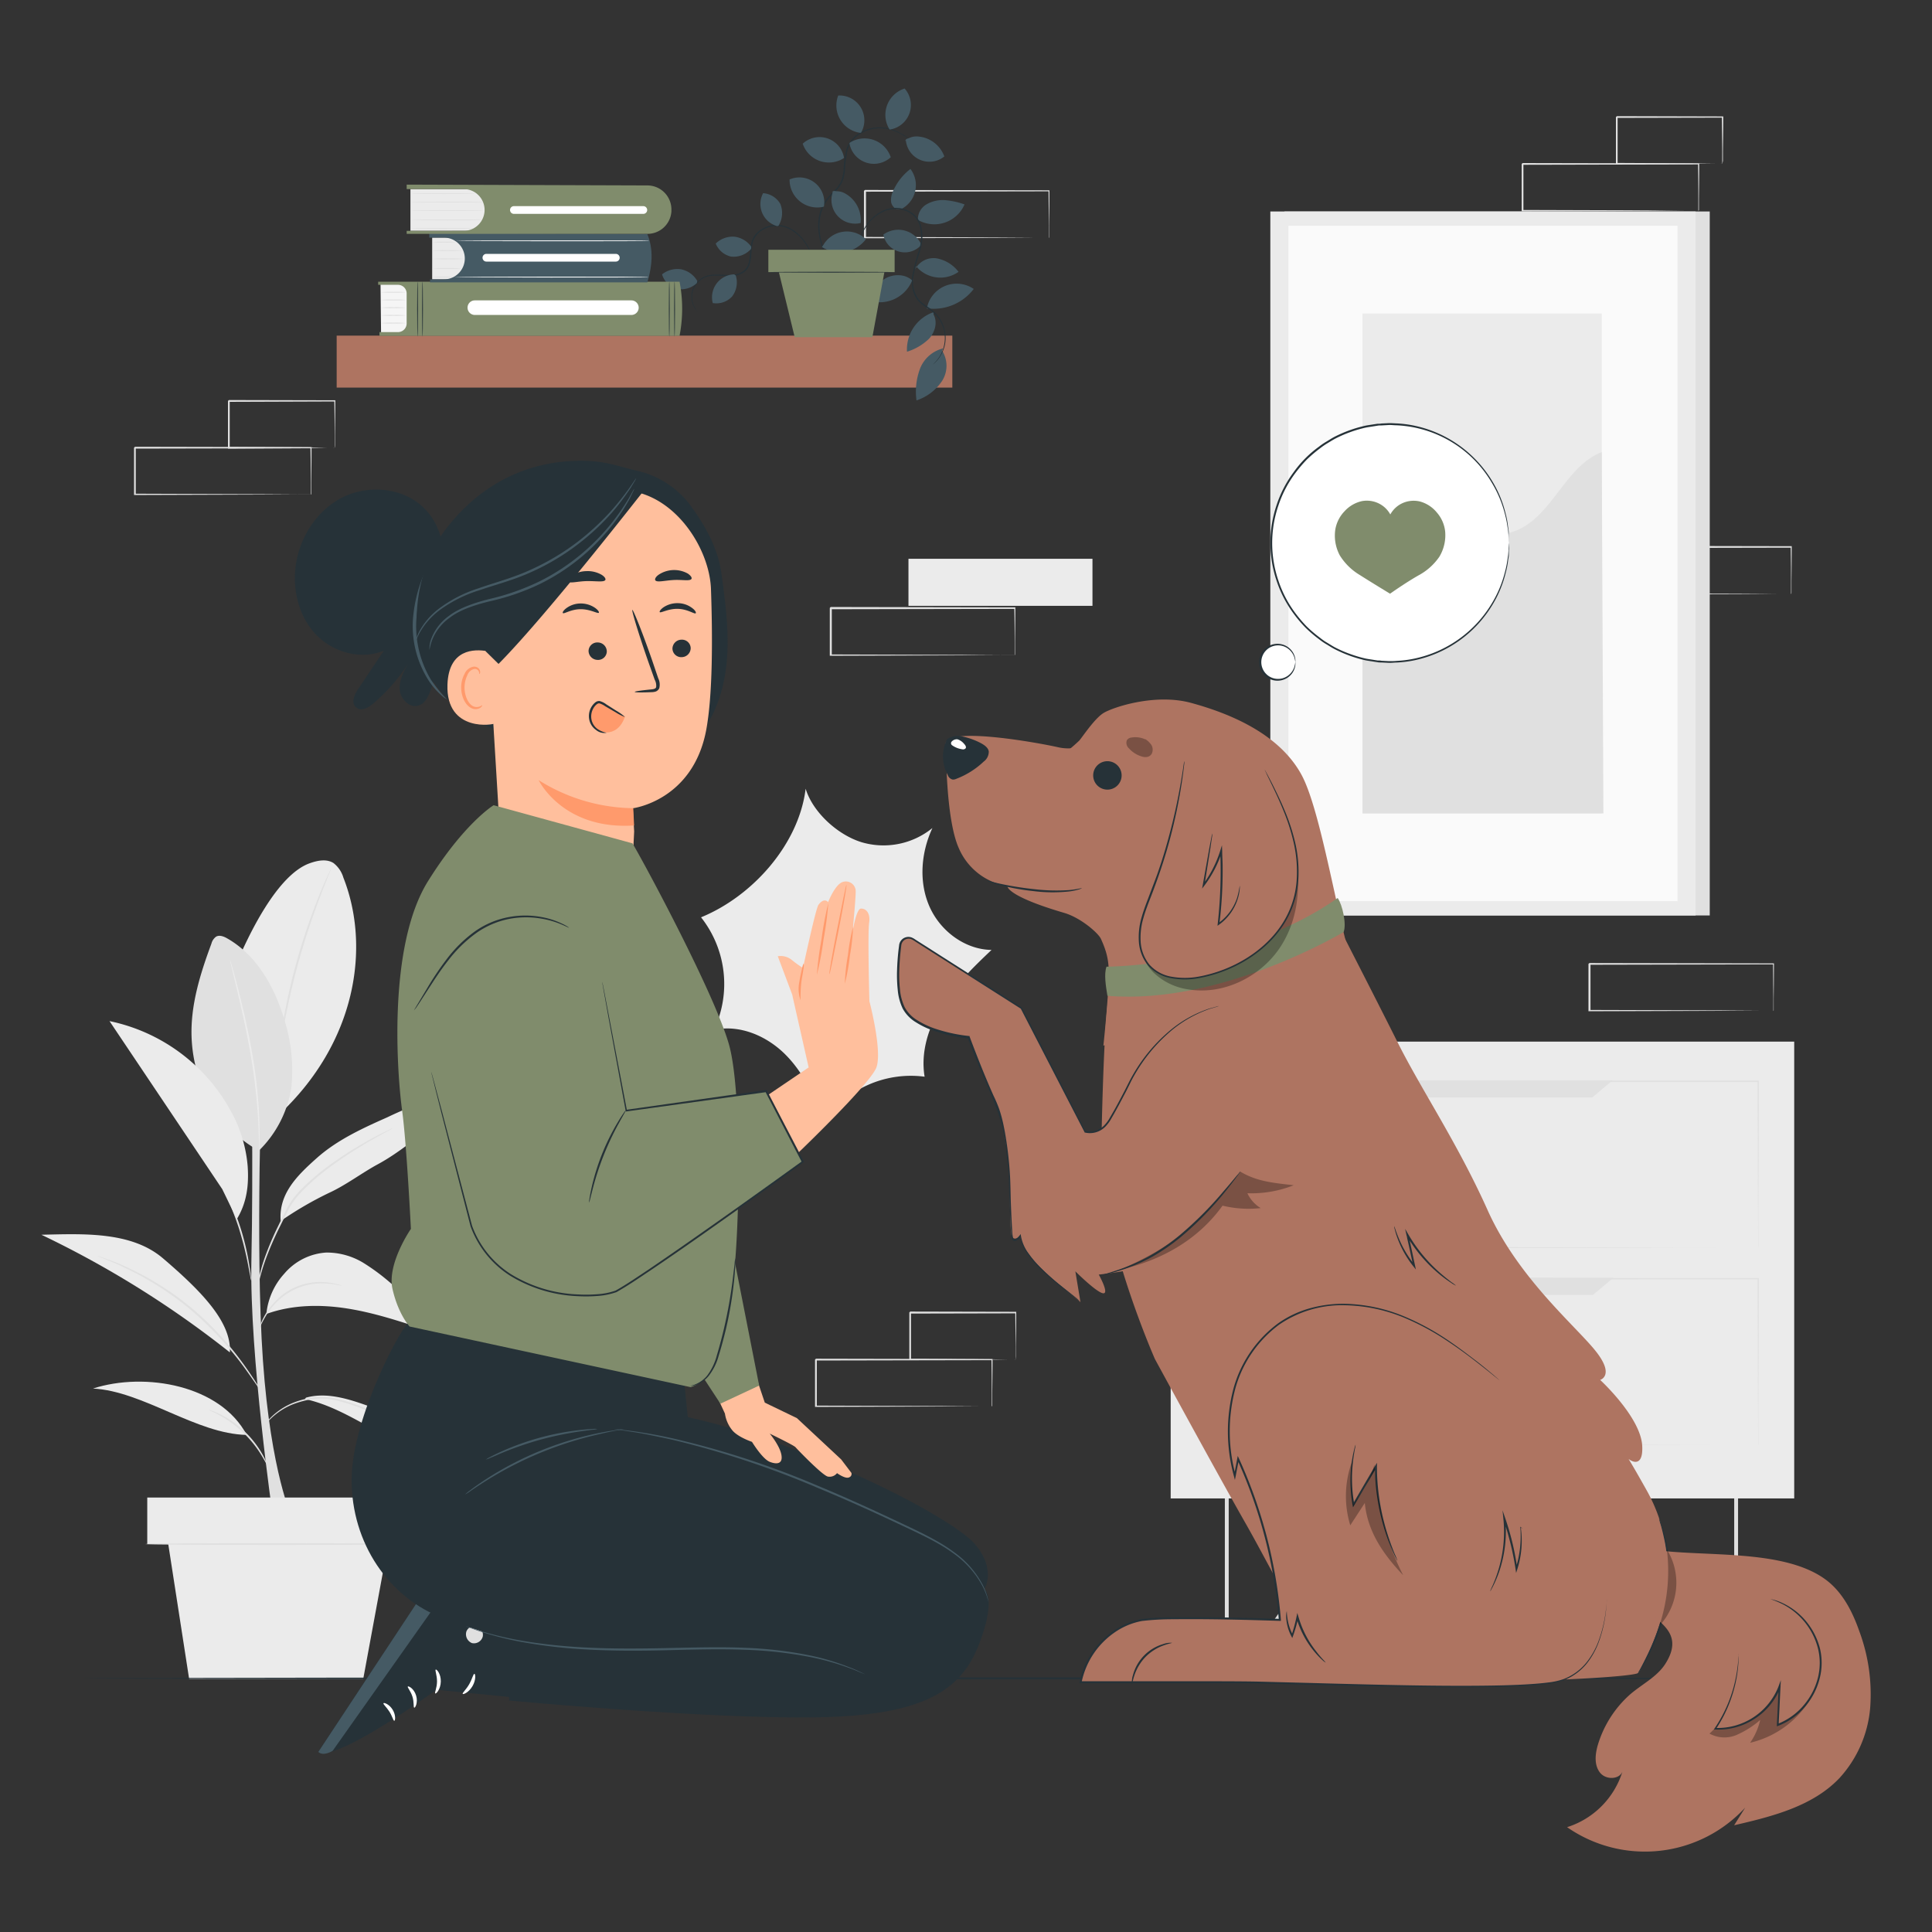 <svg xmlns="http://www.w3.org/2000/svg" viewBox="0 0 500 500"><rect x="0" y="0" width="500" height="500" fill="#333333" stroke="none"/><g id="freepik--background-complete--inject-19"><path d="M463.51,153.78s0-.08,0-.22,0-.37,0-.63c0-.57,0-1.37,0-2.39,0-2.11,0-5.13-.08-8.94l.15.14-47.62.1c.11-.11-.25.23.24-.24h0v6.17q0,3,0,6l-.23-.23,33.94.1,10,.07,2.71,0h.71l.25,0h-.22l-.68,0-2.66,0-10,.06-34.1.11h-.24v-6.22c0-1,0-2,0-3.07v-3.1h0c.49-.47.14-.13.25-.23l47.62.09h.15v.14c0,3.85-.06,6.9-.08,9,0,1,0,1.8,0,2.37,0,.24,0,.44,0,.6S463.52,153.78,463.51,153.78Z" style="fill:#e0e0e0"></path><path d="M70.66,392.76s-6.11-42-5.6-66.45,0-51.94,0-51.94h2.82s-1.91,48.52.17,77.78,7.53,40.61,7.53,40.61H70.66" style="fill:#e0e0e0"></path><path d="M88.86,227.11a7.4,7.4,0,0,0-2.56-3.76c-1.79-1.13-4.13-.66-6.12.05-8.51,3-16.05,18.87-19.49,27.21L72,288.67C92.37,269.75,95.9,244.94,88.86,227.11Z" style="fill:#ebebeb"></path><path d="M85.64,224.89a2.42,2.42,0,0,1-.16.5c-.15.36-.33.82-.56,1.39-.49,1.19-1.19,2.94-2,5.1-1.66,4.32-3.78,10.36-5.67,17.17s-3.19,13.08-4,17.64c-.4,2.28-.71,4.13-.9,5.41q-.15.9-.24,1.47a1.8,1.8,0,0,1-.12.51,3.37,3.37,0,0,1,0-.52l.15-1.48c.14-1.29.39-3.15.75-5.45a162.13,162.13,0,0,1,9.69-34.87c.87-2.15,1.61-3.88,2.16-5,.25-.55.46-1,.63-1.36A2.47,2.47,0,0,1,85.64,224.89Z" style="fill:#e0e0e0"></path><path d="M67,297.79c-10.58-5.85-16.82-16.85-17.4-28.93-.41-8.45,2.18-16.74,5.12-24.66a3.19,3.19,0,0,1,1.2-1.79c.89-.51,2-.06,2.89.45,7.69,4.38,12.35,12.73,14.83,21.23a42.87,42.87,0,0,1,1.74,17.45A29,29,0,0,1,67,297.79" style="fill:#e0e0e0"></path><path d="M67,297.79a2.6,2.6,0,0,1,0-.51c0-.39,0-.87,0-1.46,0-1.27-.06-3.1-.16-5.37a148.06,148.06,0,0,0-2-17.58c-1.17-6.81-2.6-12.92-3.65-17.33-.52-2.16-.94-3.92-1.25-5.22-.13-.58-.24-1-.33-1.43a1.71,1.71,0,0,1-.08-.5,2.12,2.12,0,0,1,.17.48c.11.37.25.83.41,1.4.35,1.22.83,3,1.4,5.19,1.13,4.4,2.61,10.5,3.79,17.34a128.8,128.8,0,0,1,1.84,17.64c.06,2.27.06,4.11,0,5.38,0,.59,0,1.08-.06,1.46A1.69,1.69,0,0,1,67,297.79Z" style="fill:#ebebeb"></path><path d="M78.91,362.06c10.42,2.29,19,9.64,29.05,13.22,6.65,2.36,14.17,3.2,19.48,7.85-1.28-3.22-4.3-5.36-7.23-7.2a130.41,130.41,0,0,0-26.33-12.57c-4.73-1.63-9.86-3-14.68-1.65" style="fill:#ebebeb"></path><path d="M63.84,371.35c-13-.21-26.78-11.32-39.77-12,13.59-4.38,33.05-.8,39.77,12" style="fill:#ebebeb"></path><path d="M68.94,340.05c6.63-2.39,13.9-2.51,20.86-1.42s13.68,3.31,20.37,5.53c-.67-4.53-4.34-7.93-7.78-10.94a54.58,54.58,0,0,0-8.18-6.29,18.24,18.24,0,0,0-9.81-2.77,15.51,15.51,0,0,0-10.82,5.46,18,18,0,0,0-4.64,10.43" style="fill:#ebebeb"></path><path d="M42.16,325.64c-8.21-7-20.65-6.33-31.45-6.09A256.57,256.57,0,0,1,59.49,350C59.93,342.32,52.54,334.5,42.16,325.64Z" style="fill:#ebebeb"></path><path d="M72.64,316a91.5,91.5,0,0,1,12.63-7.34c4.32-2,8.36-5.1,12.53-7.36,5.42-2.93,10.11-7,15.08-10.64s10.42-6.92,16.51-7.88a32.59,32.59,0,0,0-15,.87,96.88,96.88,0,0,0-14.14,5.5C93.81,292,87.29,295,82.06,299.64S72.08,309,72.64,316" style="fill:#ebebeb"></path><path d="M107.72,371.35a1.87,1.87,0,0,1-.41-.18l-1.14-.59c-1-.52-2.4-1.3-4.17-2.19-.88-.47-1.86-.95-2.91-1.45s-2.19-1-3.39-1.55a49.75,49.75,0,0,0-8-2.8,17.17,17.17,0,0,0-8.37-.21,23.78,23.78,0,0,0-3.54,1.06,17.48,17.48,0,0,0-2.87,1.47,18.39,18.39,0,0,0-3.59,3c-.76.81-1.13,1.3-1.16,1.28a1.93,1.93,0,0,1,.23-.38c.17-.25.43-.59.79-1a17.08,17.08,0,0,1,3.56-3.13,17.74,17.74,0,0,1,2.89-1.55A24,24,0,0,1,79.19,362a17.39,17.39,0,0,1,8.58.18,46.51,46.51,0,0,1,8.1,2.86c1.21.53,2.34,1.06,3.39,1.6s2,1,2.89,1.5c1.76.93,3.15,1.75,4.11,2.32l1.09.67C107.6,371.24,107.73,371.33,107.72,371.35Z" style="fill:#e0e0e0"></path><path d="M54.11,364.88a3.22,3.22,0,0,1,.82.24,19.43,19.43,0,0,1,2.12.92A25.77,25.77,0,0,1,68,376.52a19.43,19.43,0,0,1,1,2.08,3.13,3.13,0,0,1,.27.81c-.08,0-.57-1.07-1.57-2.73A28.86,28.86,0,0,0,56.9,366.33C55.21,365.4,54.08,365,54.11,364.88Z" style="fill:#e0e0e0"></path><path d="M25.24,325a3.88,3.88,0,0,1,.56.17l1.56.56,2.47.91c1,.35,2,.88,3.19,1.4a75.4,75.4,0,0,1,17,10.83,81.54,81.54,0,0,1,7.92,7.8,85.52,85.52,0,0,1,5.62,7.12c1.49,2.11,2.62,3.87,3.4,5.08.36.58.66,1,.89,1.4a3,3,0,0,1,.29.51,3.21,3.21,0,0,1-.37-.45c-.22-.31-.56-.76-1-1.36-.82-1.18-2-2.91-3.51-5s-3.43-4.48-5.68-7a88.31,88.31,0,0,0-7.9-7.73,79.33,79.33,0,0,0-16.83-10.88c-1.17-.54-2.2-1.08-3.15-1.46l-2.43-1-1.53-.63A2.42,2.42,0,0,1,25.24,325Z" style="fill:#e0e0e0"></path><path d="M88.52,332.71a4.89,4.89,0,0,1-1-.13l-1.2-.22c-.46-.09-1-.1-1.6-.16a16.47,16.47,0,0,0-9,1.77,16.3,16.3,0,0,0-4.08,3A18.62,18.62,0,0,0,69,340.24a27.12,27.12,0,0,0-1.8,3.43,4.07,4.07,0,0,1,.27-1,14.51,14.51,0,0,1,1.25-2.58,17.21,17.21,0,0,1,2.6-3.37,15.73,15.73,0,0,1,4.16-3.14,16,16,0,0,1,9.22-1.69c.6.09,1.15.11,1.62.23l1.19.3A4.57,4.57,0,0,1,88.52,332.71Z" style="fill:#e0e0e0"></path><path d="M101.64,292a3.66,3.66,0,0,1-.5.3l-1.45.79c-1.27.69-3.09,1.69-5.31,3s-4.79,2.94-7.55,4.91a63.16,63.16,0,0,0-8.44,7.07,21.83,21.83,0,0,0-3.46,4.47c-.85,1.64-1.67,3.23-2.42,4.75a84.34,84.34,0,0,0-3.62,8.26,50,50,0,0,0-1.77,5.81c-.33,1.39-.45,2.18-.5,2.17a3,3,0,0,1,0-.57c0-.38.13-.93.28-1.64a42.16,42.16,0,0,1,1.63-5.88,76.72,76.72,0,0,1,3.55-8.33c.74-1.54,1.55-3.13,2.4-4.78a21.86,21.86,0,0,1,3.52-4.58,61,61,0,0,1,8.53-7.1c2.79-2,5.41-3.56,7.64-4.85s4.09-2.23,5.38-2.87l1.5-.71A2.08,2.08,0,0,1,101.64,292Z" style="fill:#e0e0e0"></path><path d="M65.05,331.54a5,5,0,0,1-.26-1.1c-.15-.81-.35-1.82-.57-3a85.8,85.8,0,0,0-2.47-9.79A85.14,85.14,0,0,0,58,308.24c-.5-1.11-.93-2.05-1.27-2.79a5.06,5.06,0,0,1-.42-1.05,4.9,4.9,0,0,1,.58,1c.35.64.84,1.57,1.41,2.73a68,68,0,0,1,3.87,9.39,67.29,67.29,0,0,1,2.35,9.87c.21,1.29.35,2.33.43,3.05A5.58,5.58,0,0,1,65.05,331.54Z" style="fill:#e0e0e0"></path><path d="M64.1,301.85a35.3,35.3,0,0,0-4.24-14.09,46.5,46.5,0,0,0-31.52-23.5l29.18,43.49,3.77,7.76C63.86,311.29,64.43,306.78,64.1,301.85Z" style="fill:#ebebeb"></path><rect x="38.11" y="387.56" width="67.85" height="12.03" style="fill:#ebebeb"></rect><polygon points="43.17 397.2 48.95 434.52 94 434.52 100.89 397.2 43.17 397.2" style="fill:#ebebeb"></polygon><path d="M105.92,399.6c0,.14-15.3.24-34.18.24s-34.18-.1-34.18-.24,15.3-.23,34.18-.23S105.92,399.47,105.92,399.6Z" style="fill:#e0e0e0"></path><path d="M240.49,234.48c-2.75-6.37-2.11-13.9.82-20.19A20.05,20.05,0,0,1,223.09,218c-6.18-1.85-12.71-7.71-14.59-13.88-1.76,14.36-13.68,27.79-27.07,33.28a27.83,27.83,0,0,1,3.34,29.13c6.62-1.45,13.62,1.54,18.42,6.32s7.72,11.11,10,17.49a27.28,27.28,0,0,1,26.1-11.69c-1.07-6.37,1-12.94,4.5-18.39s8.16-10,12.82-14.42C249.65,245.74,243.24,240.85,240.49,234.48Z" style="fill:#ebebeb"></path><rect x="332.42" y="54.73" width="110.06" height="182.19" style="fill:#e0e0e0"></rect><rect x="328.76" y="54.73" width="110.06" height="182.19" style="fill:#ebebeb"></rect><rect x="333.44" y="58.42" width="100.69" height="174.8" style="fill:#fafafa"></rect><rect x="352.61" y="81.13" width="61.92" height="129.37" style="fill:#ebebeb"></rect><path d="M352.61,164.72c-.14-12.08,10.72-23.88,22.69-25.57,5.71-.8,11.77.33,17.1-1.85,9.52-3.91,12.55-16.55,22.13-20.3l.43,93.5H352.61Z" style="fill:#e0e0e0"></path><rect x="235.11" y="144.61" width="47.62" height="12.18" style="fill:#ebebeb"></rect><path d="M262.59,169.61a2,2,0,0,1,0-.22c0-.16,0-.37,0-.63,0-.57,0-1.37,0-2.39,0-2.1,0-5.13-.09-8.94l.15.15-47.62.09.24-.24h0v6.17c0,2,0,4,0,6l-.23-.23,33.94.1,10,.07,2.71,0h.71a1.27,1.27,0,0,1,.25,0h-.22l-.68,0-2.66,0-10,.06-34.1.11h-.24v-6.22c0-1,0-2,0-3.07v-3.1h0c.49-.47.14-.13.25-.23l47.62.09h.15v.14c0,3.85-.06,6.9-.08,9,0,1,0,1.8,0,2.37,0,.24,0,.44,0,.6S262.6,169.61,262.59,169.61Z" style="fill:#e0e0e0"></path><path d="M458.94,261.62s0-.08,0-.22,0-.37,0-.63c0-.57,0-1.37,0-2.39,0-2.1-.05-5.13-.08-8.94l.14.14-47.62.1c.11-.11-.24.23.24-.24h0v12.16l-.24-.23,33.94.1,10,.07,2.7,0h.71l.25,0h-.22l-.68,0-2.65,0-10,.06-34.1.11h-.24V249.46h0c.48-.47.13-.13.24-.23l47.62.09h.15v.14c0,3.85-.06,6.9-.08,9,0,1,0,1.8,0,2.37,0,.24,0,.44,0,.6S459,261.62,458.94,261.62Z" style="fill:#e0e0e0"></path><path d="M271.44,61.55a1,1,0,0,1,0-.22c0-.16,0-.37,0-.62,0-.58,0-1.37,0-2.4,0-2.1-.05-5.12-.08-8.93l.15.14-47.63.09.24-.23h0V61.55l-.24-.23,33.94.11,10,.06,2.71,0,.7,0h.26a.94.94,0,0,1-.23,0h-.67l-2.66,0-10,.07-34.1.1h-.24V49.4h0l.24-.24,47.63.09h.14v.15c0,3.84-.06,6.89-.08,9,0,1,0,1.79,0,2.36,0,.25,0,.44,0,.6S271.44,61.56,271.44,61.55Z" style="fill:#e0e0e0"></path><path d="M439.53,54.55s0-.08,0-.23,0-.36,0-.62c0-.57,0-1.36,0-2.39,0-2.09,0-5.1-.08-8.9l.14.14-45.56.1c.1-.11-.24.23.23-.24h0v6.15c0,2,0,4,0,6l-.22-.22,32.47.1,9.58.07,2.6,0h.67l.24,0h-.86l-2.54,0-9.53.07-32.63.1h-.23v-.23c0-1.95,0-3.94,0-6V42.43h0c.47-.47.13-.13.24-.23l45.56.09h.15v.14c0,3.83-.06,6.87-.08,9,0,1,0,1.79,0,2.35,0,.25,0,.45,0,.6A.8.8,0,0,1,439.53,54.55Z" style="fill:#e0e0e0"></path><path d="M445.71,42.41a2.07,2.07,0,0,1,0-.23c0-.17,0-.38,0-.64,0-.6,0-1.41,0-2.44,0-2.12-.06-5.13-.09-8.82l.16.17-27.37.06.23-.23h0v3.14c0,1,0,2.07,0,3.09,0,2,0,4,0,5.88l-.22-.22,19.59.1,5.7.07,1.54,0,.55,0a2.83,2.83,0,0,1-.49,0l-1.5,0-5.65.06-19.74.1h-.22v-.23c0-1.88,0-3.85,0-5.88V30.3h0l.24-.24,27.37.07h.17v.17c0,3.74-.07,6.77-.09,8.93,0,1,0,1.8,0,2.39A6,6,0,0,1,445.71,42.41Z" style="fill:#e0e0e0"></path><path d="M256.66,364a1.12,1.12,0,0,1,0-.22c0-.16,0-.37,0-.62,0-.58,0-1.37,0-2.39,0-2.1,0-5.11-.07-8.91l.14.15-45.57.09.23-.24h0V364l-.23-.23,32.47.1,9.59.07,2.59,0h.68l.24,0h-.21l-.65,0-2.55,0-9.53.06-32.63.11h-.23V351.86h0l.23-.23,45.57.09h.14v.14c0,3.84-.06,6.88-.08,9,0,1,0,1.79,0,2.36,0,.24,0,.44,0,.6A1.31,1.31,0,0,1,256.66,364Z" style="fill:#e0e0e0"></path><path d="M262.84,351.85a.6.6,0,0,1,0-.23c0-.17,0-.38,0-.64,0-.6,0-1.41,0-2.43,0-2.13-.05-5.13-.09-8.83l.17.17-27.38.06.23-.23h0V346c0,2,0,4,0,5.88l-.22-.22,19.58.11,5.71.06,1.54,0,.55,0a2.9,2.9,0,0,1-.5,0l-1.49,0-5.66.06-19.73.11h-.22v-.23c0-1.88,0-3.85,0-5.88v-3.09c0-.52,0-1,0-1.57v-1.57h0l.24-.23,27.38.06H263v.17c0,3.74-.06,6.78-.09,8.93,0,1,0,1.81,0,2.4A7.39,7.39,0,0,1,262.84,351.85Z" style="fill:#e0e0e0"></path><path d="M80.42,128s0-.08,0-.22,0-.37,0-.62c0-.57,0-1.37,0-2.39,0-2.1,0-5.11-.08-8.9l.14.14-45.56.09c.1-.1-.24.23.22-.23h0V128l-.23-.23,32.48.11,9.58.06,2.59,0h.68a1.1,1.1,0,0,1,.24,0h-.21l-.65,0-2.54,0-9.54.06-32.63.11h-.22V128c0-2,0-3.94,0-6v-6.14h0l.24-.24,45.56.09h.14v.15c0,3.83-.06,6.87-.08,9,0,1,0,1.8,0,2.36,0,.24,0,.44,0,.6S80.43,128,80.42,128Z" style="fill:#e0e0e0"></path><path d="M86.6,115.87a1.3,1.3,0,0,1,0-.23c0-.18,0-.39,0-.65,0-.59,0-1.41,0-2.43,0-2.13,0-5.13-.09-8.83l.17.17L59.22,104l.23-.24h0V110c0,2,0,4,0,5.89l-.22-.23,19.59.11,5.7.06,1.54,0,.55,0a4.33,4.33,0,0,1-.5,0l-1.49,0L79,116l-19.74.11H59v-.22C59,114,59,112,59,110v-6.24h0l.23-.23,27.38.06h.17v.16c0,3.74-.07,6.78-.09,8.93,0,1,0,1.81,0,2.4S86.61,115.88,86.6,115.87Z" style="fill:#e0e0e0"></path><path d="M321,430.66a4.3,4.3,0,0,1-1.17-.17,3.7,3.7,0,0,1-2.84-3.58V383.26h1v43.65a2.75,2.75,0,0,0,2.09,2.65,3,3,0,0,0,3.29-1.14L354.85,383l.87.53L324.3,429A3.94,3.94,0,0,1,321,430.66Z" style="fill:#e0e0e0"></path><path d="M445.82,430.66a3.94,3.94,0,0,1-3.28-1.71l-31.42-45.43L412,383l31.43,45.43a3,3,0,0,0,3.29,1.14,2.76,2.76,0,0,0,2.09-2.65V383.26h1v43.65a3.71,3.71,0,0,1-2.84,3.58A4.36,4.36,0,0,1,445.82,430.66Z" style="fill:#e0e0e0"></path><rect x="302.97" y="269.57" width="161.37" height="118.22" style="fill:#ebebeb"></rect><path d="M455,322.92s0-.26,0-.76,0-1.24,0-2.2c0-1.95,0-4.8-.05-8.5,0-7.39-.05-18.14-.1-31.62l.19.17-143,.08h0l.29-.25c0,15,0,29.5,0,43.08l-.28-.24,102.3.11,29.87.07,8,0,2.08,0H455l-.68,0h-2l-8,0-29.81.07L312,323.17h-.27v-.25c0-13.58,0-28.11,0-43.08v-.25H312l143,.08h.19v.17c0,13.52-.08,24.31-.11,31.72,0,3.68,0,6.52,0,8.46,0,1,0,1.67,0,2.18S455,322.92,455,322.92Z" style="fill:#e0e0e0"></path><path d="M455,374s0-.27,0-.76,0-1.25,0-2.21c0-1.94,0-4.8-.05-8.49,0-7.4-.05-18.15-.1-31.63l.19.17-143,.09h0l.29-.26c0,15,0,29.5,0,43.08l-.28-.24,102.3.11,29.87.07,8,0,2.08,0c.47,0,.72,0,.72,0h-.68l-2,0-8,0-29.81.07L312,374.26h-.27V374c0-13.58,0-28.1,0-43.08v-.25H312l143,.09h.19v.16c0,13.53-.08,24.31-.11,31.73,0,3.68,0,6.52,0,8.45,0,.95,0,1.68,0,2.18S455,374,455,374Z" style="fill:#e0e0e0"></path><polygon points="354.17 279.58 358.81 284.03 412.06 284.03 417.35 279.58 354.17 279.58" style="fill:#e0e0e0"></polygon><polygon points="354.36 330.68 359.01 335.12 412.25 335.12 417.55 330.68 354.36 330.68" style="fill:#e0e0e0"></polygon></g><g id="freepik--Floor--inject-19"><path d="M478.65,434.36c0,.15-102.38.26-228.64.26s-228.66-.11-228.66-.26,102.36-.26,228.66-.26S478.65,434.22,478.65,434.36Z" style="fill:#263238"></path></g><g id="freepik--Shelf--inject-19"><rect x="87.13" y="86.86" width="159.33" height="13.45" style="fill:#ae7461"></rect><path d="M239.86,79.87A7.84,7.84,0,0,1,252,74.78a13.09,13.09,0,0,1-11.81,5.06" style="fill:#455a64"></path><path d="M241.6,81.39c1.1,2,.39,4.55-1.12,6.23a14.13,14.13,0,0,1-5.75,3.4,10.19,10.19,0,0,1,6.91-10.24" style="fill:#455a64"></path><path d="M236.24,72.11a9.06,9.06,0,0,1-11.86,5.5A12.37,12.37,0,0,1,229.23,72c2.22-1.18,5.25-1.1,7,.74" style="fill:#455a64"></path><path d="M236.85,69.7a5.33,5.33,0,0,1,5.61-2.83,9.25,9.25,0,0,1,5.61,3.48,8.15,8.15,0,0,1-11-1.47" style="fill:#455a64"></path><path d="M243.78,90.71a7.27,7.27,0,0,1,0,7.92,12.85,12.85,0,0,1-6.59,5,16.92,16.92,0,0,1,.91-8.21,8.6,8.6,0,0,1,6-5.26" style="fill:#455a64"></path><path d="M238.61,63.72a6.55,6.55,0,0,0-10-3,5.66,5.66,0,0,0,9.88,2.59" style="fill:#455a64"></path><path d="M237.54,56.9a8.5,8.5,0,0,0,12.08-4,20.14,20.14,0,0,0-5-1.1,8.38,8.38,0,0,0-4.93,1.14,4.49,4.49,0,0,0-2.14,4" style="fill:#455a64"></path><path d="M233.13,54.16a6.94,6.94,0,0,0,2.49-10.43,14.58,14.58,0,0,0-4.44,5.61,5.49,5.49,0,0,0-.59,2.62A2.47,2.47,0,0,0,232,54.1" style="fill:#455a64"></path><path d="M221.28,67.39s0-.06,0-.17.05-.3.09-.5c.07-.45.18-1.1.36-1.93a17.55,17.55,0,0,1,2.74-6.6A10.77,10.77,0,0,1,228.18,55a7.56,7.56,0,0,1,5.45-.67,6.57,6.57,0,0,1,2.67,1.38,5.78,5.78,0,0,1,1.69,2.6,11.55,11.55,0,0,1-.21,6.6,46.48,46.48,0,0,0-1.71,6.6,10.82,10.82,0,0,0,.1,3.27,6.64,6.64,0,0,0,1.29,2.87,9.33,9.33,0,0,0,2.27,1.93,14,14,0,0,1,2.18,1.68,9,9,0,0,1,2.38,4.24,8.62,8.62,0,0,1,0,4,9.24,9.24,0,0,1-1.17,2.83,11.38,11.38,0,0,1-1.69,2,.54.54,0,0,0,.15-.11c.08-.07.22-.17.38-.33a8.66,8.66,0,0,0,1.27-1.52,9.32,9.32,0,0,0,1.25-2.86,8.82,8.82,0,0,0,0-4.13A9.32,9.32,0,0,0,242.11,81c-1.26-1.35-3.17-2.06-4.41-3.61a8,8,0,0,1-1.3-5.91A46,46,0,0,1,238.11,65a11.93,11.93,0,0,0,.2-6.79,6.15,6.15,0,0,0-1.8-2.75,6.86,6.86,0,0,0-2.8-1.43,7.84,7.84,0,0,0-5.66.72,11,11,0,0,0-3.74,3.34,15.27,15.27,0,0,0-1.87,3.69,22.8,22.8,0,0,0-.79,3c-.16.84-.26,1.5-.31,1.95,0,.2,0,.37-.05.51S221.28,67.39,221.28,67.39Z" style="fill:#263238"></path><path d="M180.54,80.66a6.7,6.7,0,0,1-1.13-2,5.72,5.72,0,0,1-.23-2.69,5.64,5.64,0,0,1,3.4-4.21,6.57,6.57,0,0,1,2.2-.43c1.57-.09,3.27.28,5.09.07a5.74,5.74,0,0,0,2.64-.92A4.19,4.19,0,0,0,194.12,68c.52-1.93.17-4,.94-5.91a5.44,5.44,0,0,1,1.84-2.27,7.07,7.07,0,0,1,2.64-1.15,7.35,7.35,0,0,1,5.29.91,11.36,11.36,0,0,1,3.58,3.44,13.13,13.13,0,0,1,1.82,4,46,46,0,0,1,1.17,6.27c.1.73.18,1.31.24,1.73,0,.18.05.33.07.45s0,.15,0,.15,0-.06,0-.16,0-.27,0-.45c-.05-.42-.1-1-.18-1.73A41.78,41.78,0,0,0,210.46,67a13.15,13.15,0,0,0-1.82-4A11.45,11.45,0,0,0,205,59.35a8.4,8.4,0,0,0-2.6-1,7.14,7.14,0,0,0-2.91,0,7.22,7.22,0,0,0-2.76,1.2,5.59,5.59,0,0,0-2,2.41c-.81,2-.45,4.12-.95,6a3.83,3.83,0,0,1-1.48,2.25,5.21,5.21,0,0,1-2.49.87c-1.75.22-3.45-.13-5.06,0a6.92,6.92,0,0,0-2.29.47,5.82,5.82,0,0,0-1.8,1.19A5.68,5.68,0,0,0,179,75.93a5.77,5.77,0,0,0,.28,2.75,5.27,5.27,0,0,0,.85,1.53A2.47,2.47,0,0,0,180.54,80.66Z" style="fill:#263238"></path><path d="M194.38,64.41a6.05,6.05,0,0,1-5.15,2,5.57,5.57,0,0,1-4-3.38A6.32,6.32,0,0,1,190,61.25a6.25,6.25,0,0,1,4.42,2.6" style="fill:#455a64"></path><path d="M190.41,71.28a6,6,0,0,1-.95,5.46,5.54,5.54,0,0,1-5,1.69A5.94,5.94,0,0,1,190,71" style="fill:#455a64"></path><path d="M180.34,73.27A6,6,0,0,1,175,74.74,5.58,5.58,0,0,1,171.34,71a6.35,6.35,0,0,1,5-1.29,6.24,6.24,0,0,1,4.11,3" style="fill:#455a64"></path><path d="M201.46,58.44a6.3,6.3,0,0,0,.5-5.64A5.56,5.56,0,0,0,197.49,50a5.94,5.94,0,0,0,3.64,8.52" style="fill:#455a64"></path><path d="M238,38.65l-.09-.12c-.07-.1-.16-.21-.27-.34A16.67,16.67,0,0,0,236.52,37a15,15,0,0,0-5.12-3.32,10.86,10.86,0,0,0-4.18-.71,9.85,9.85,0,0,0-4.66,1.37,7.84,7.84,0,0,0-3.46,4.09,25.53,25.53,0,0,0-.79,5.71,10.2,10.2,0,0,1-.66,2.77,7.93,7.93,0,0,1-1.58,2.26c-.63.67-1.3,1.3-1.89,2a9.51,9.51,0,0,0-1.42,2.24,12,12,0,0,0-1,4.76,15.71,15.71,0,0,0,.52,4.21,32.31,32.31,0,0,0,2.16,5.73c.31.65.56,1.15.73,1.49a4.79,4.79,0,0,0,.27.51,3.31,3.31,0,0,0-.21-.54c-.17-.37-.39-.88-.67-1.52a34.62,34.62,0,0,1-2-5.73,15.81,15.81,0,0,1-.47-4.14,11.69,11.69,0,0,1,1-4.64,9.16,9.16,0,0,1,1.37-2.16c.58-.67,1.24-1.29,1.89-2A8.24,8.24,0,0,0,218,47a10,10,0,0,0,.69-2.87,25.76,25.76,0,0,1,.77-5.63,7.58,7.58,0,0,1,3.31-3.93,9.58,9.58,0,0,1,4.51-1.36,10.65,10.65,0,0,1,4.09.66,15.21,15.21,0,0,1,5.11,3.19c.53.49.92.89,1.18,1.16A3.7,3.7,0,0,0,238,38.65Z" style="fill:#263238"></path><path d="M215.3,49.78c.42-.56.72-.28,1.43-.28a4.25,4.25,0,0,1,2,.58,7.85,7.85,0,0,1,4,7.63,6.12,6.12,0,0,1-7.2-8" style="fill:#455a64"></path><path d="M234.28,36.53c.14-.69.53-.57,1.17-.87a4.33,4.33,0,0,1,2.05-.34,7.86,7.86,0,0,1,6.89,5.17,6.12,6.12,0,0,1-9.95-4.14" style="fill:#455a64"></path><path d="M213.09,63.39a7.05,7.05,0,0,1,11-1.48,8.73,8.73,0,0,1-5.25,3.27,8.91,8.91,0,0,1-6.13-1.25" style="fill:#455a64"></path><path d="M213,53.54a7.17,7.17,0,0,1-8.66-7.09,6.43,6.43,0,0,1,8.89,7" style="fill:#455a64"></path><path d="M218.26,41a7.15,7.15,0,0,1-10.52-3.81,6.42,6.42,0,0,1,10.69,3.63" style="fill:#455a64"></path><path d="M220,36.88a7.16,7.16,0,0,1,10.53,3.81,6.43,6.43,0,0,1-10.7-3.63" style="fill:#455a64"></path><path d="M222.58,34.37a7.15,7.15,0,0,1-5.65-9.65,6.42,6.42,0,0,1,5.9,9.63" style="fill:#455a64"></path><path d="M230.12,33.35a7.15,7.15,0,0,1,4-10.44,6.43,6.43,0,0,1-3.84,10.62" style="fill:#455a64"></path><rect x="198.85" y="64.64" width="32.68" height="5.79" style="fill:#808C6C"></rect><polygon points="201.29 69.28 205.67 87.26 225.77 87.26 229.09 69.28 201.29 69.28" style="fill:#808C6C"></polygon><path d="M231.51,70.44c0,.06-7.37.12-16.46.12s-16.46-.06-16.46-.12,7.37-.11,16.46-.11S231.51,70.38,231.51,70.44Z" style="fill:#263238"></path><polygon points="98.62 86.26 98.48 73.33 105.52 73.33 105.76 86.26 98.62 86.26" style="fill:#f5f5f5"></polygon><path d="M105.1,75.63a24.5,24.5,0,0,1-3.27.11,24.5,24.5,0,0,1-3.27-.11,24.5,24.5,0,0,1,3.27-.11A24.5,24.5,0,0,1,105.1,75.63Z" style="fill:#e0e0e0"></path><path d="M105.1,77.63a24.5,24.5,0,0,1-3.27.11,24.5,24.5,0,0,1-3.27-.11,24.5,24.5,0,0,1,3.27-.11A24.5,24.5,0,0,1,105.1,77.63Z" style="fill:#e0e0e0"></path><path d="M105.1,79.62a24.5,24.5,0,0,1-3.27.11,24.5,24.5,0,0,1-3.27-.11,24.5,24.5,0,0,1,3.27-.11A24.5,24.5,0,0,1,105.1,79.62Z" style="fill:#e0e0e0"></path><path d="M105.1,81.62a24.5,24.5,0,0,1-3.27.11,24.5,24.5,0,0,1-3.27-.11,24.5,24.5,0,0,1,3.27-.11A24.5,24.5,0,0,1,105.1,81.62Z" style="fill:#e0e0e0"></path><path d="M105.1,83.62a24.5,24.5,0,0,1-3.27.11,24.5,24.5,0,0,1-3.27-.11,21.73,21.73,0,0,1,3.27-.12A21.73,21.73,0,0,1,105.1,83.62Z" style="fill:#e0e0e0"></path><path d="M97.87,72.9h78a36.88,36.88,0,0,1,0,14H98.2v-.95H103a2.24,2.24,0,0,0,2.24-2.24V76A2.24,2.24,0,0,0,103,73.71H97.87Z" style="fill:#808C6C"></path><path d="M173.21,87.15c-.06,0-.11-3.21-.11-7.17s.05-7.18.11-7.18.11,3.22.11,7.18S173.27,87.15,173.21,87.15Z" style="fill:#263238"></path><path d="M109.35,87.15c-.06,0-.11-3.21-.11-7.17s.05-7.18.11-7.18.11,3.22.11,7.18S109.41,87.15,109.35,87.15Z" style="fill:#263238"></path><path d="M174.58,87.15c-.06,0-.11-3.21-.11-7.17s.05-7.18.11-7.18.11,3.22.11,7.18S174.64,87.15,174.58,87.15Z" style="fill:#263238"></path><path d="M108.07,87.15c-.06,0-.11-3.21-.11-7.17s.05-7.18.11-7.18.11,3.22.11,7.18S108.13,87.15,108.07,87.15Z" style="fill:#263238"></path><path d="M163.4,81.51H122.89A1.89,1.89,0,0,1,121,79.62h0a1.88,1.88,0,0,1,1.88-1.88H163.4a1.89,1.89,0,0,1,1.89,1.88h0A1.89,1.89,0,0,1,163.4,81.51Z" style="fill:#fff"></path><path d="M111.85,61.49V72.3H122V61.49Z" style="fill:#ebebeb"></path><path d="M167.52,60.57c1.59,3.82,1.36,8,0,12.51H111.3V72.3h3.58a5.41,5.41,0,0,0,5.41-5.4h0a5.41,5.41,0,0,0-5.41-5.41H111.1V60.34Z" style="fill:#455a64"></path><path d="M117.83,62.32c0,.06,11.25.11,25.14.11s25.14,0,25.14-.11-11.25-.11-25.14-.11S117.83,62.26,117.83,62.32Z" style="fill:#fff"></path><path d="M117.34,71.71c0,.06,11.32.11,25.28.11s25.28,0,25.28-.11-11.31-.11-25.28-.11S117.34,71.65,117.34,71.71Z" style="fill:#fff"></path><path d="M111.85,67a40.55,40.55,0,0,0,4.21.11,40.83,40.83,0,0,0,4.22-.11,40.83,40.83,0,0,0-4.22-.11A40.55,40.55,0,0,0,111.85,67Z" style="fill:#e0e0e0"></path><path d="M111.85,69.48a33.94,33.94,0,0,0,3.85.11,33.94,33.94,0,0,0,3.85-.11,33.94,33.94,0,0,0-3.85-.11A33.94,33.94,0,0,0,111.85,69.48Z" style="fill:#e0e0e0"></path><path d="M111.79,71.7a18.17,18.17,0,0,0,2.81.11,18.17,18.17,0,0,0,2.81-.11,18.17,18.17,0,0,0-2.81-.11A18.17,18.17,0,0,0,111.79,71.7Z" style="fill:#e0e0e0"></path><path d="M111.77,64.85a37.83,37.83,0,0,0,4.06.11,37.83,37.83,0,0,0,4.06-.11,37.83,37.83,0,0,0-4.06-.11A37.83,37.83,0,0,0,111.77,64.85Z" style="fill:#e0e0e0"></path><path d="M111.85,62.66a19.94,19.94,0,0,0,3.13.12,20,20,0,0,0,3.14-.12,22.57,22.57,0,0,0-3.14-.11A22.48,22.48,0,0,0,111.85,62.66Z" style="fill:#e0e0e0"></path><path d="M106.22,48.93V59.74h20.91V48.93Z" style="fill:#ebebeb"></path><path d="M173.76,54.43a2.71,2.71,0,0,1,0,.29,6.2,6.2,0,0,1-6.22,5.8H105.25v-.78H120a5.41,5.41,0,0,0,5.41-5.41h0a5.41,5.41,0,0,0-5.41-5.4H105.25V47.78l62.3.21A6.23,6.23,0,0,1,173.76,54.43Z" style="fill:#808C6C"></path><path d="M106.22,54.48c0,.06,4.3.11,9.6.11s9.61-.05,9.61-.11-4.3-.11-9.61-.11S106.22,54.42,106.22,54.48Z" style="fill:#e0e0e0"></path><path d="M106.52,56.91c0,.07,4.07.11,9.09.11s9.09,0,9.09-.11-4.07-.11-9.09-.11S106.52,56.85,106.52,56.91Z" style="fill:#e0e0e0"></path><path d="M106.22,59.14c0,.06,3.66.11,8.17.11s8.17,0,8.17-.11S118.9,59,114.39,59,106.22,59.08,106.22,59.14Z" style="fill:#e0e0e0"></path><path d="M106.22,52.29c0,.06,4.21.11,9.41.11s9.4,0,9.4-.11-4.21-.11-9.4-.11S106.22,52.23,106.22,52.29Z" style="fill:#e0e0e0"></path><path d="M106.52,50.1c0,.06,3.75.11,8.38.11s8.37-.05,8.37-.11S119.52,50,114.9,50,106.52,50,106.52,50.1Z" style="fill:#e0e0e0"></path><path d="M125.88,67.7h33.49a1,1,0,0,0,1-1h0a1,1,0,0,0-1-1H125.88a1,1,0,0,0-1,1h0A1,1,0,0,0,125.88,67.7Z" style="fill:#fff"></path><path d="M133,55.35h33.49a1,1,0,0,0,1-1h0a1,1,0,0,0-1-1H133a1,1,0,0,0-1,1h0A1,1,0,0,0,133,55.35Z" style="fill:#fff"></path></g><g id="freepik--speech-bubble--inject-19"><circle cx="359.74" cy="140.55" r="30.79" transform="translate(20.69 325.52) rotate(-49.96)" style="fill:#fff"></circle><path d="M390.54,140.55s0-.17-.06-.5-.05-.84-.09-1.46c0-.32-.05-.68-.07-1.08s-.13-.82-.2-1.28a23.4,23.4,0,0,0-.64-3.17,29.65,29.65,0,0,0-3.42-8.16,30.18,30.18,0,0,0-24.54-14.83c-.66,0-1.32-.09-2-.08l-2,.11c-.34,0-.69,0-1,.06l-1,.16c-.68.12-1.38.2-2.06.34a31.45,31.45,0,0,0-4.07,1.19,31.87,31.87,0,0,0-4,1.76c-.64.35-1.26.75-1.9,1.13a17.7,17.7,0,0,0-1.84,1.27,35.62,35.62,0,0,0-3.47,2.95,36.53,36.53,0,0,0-3,3.54,29.48,29.48,0,0,0-4.36,8.41,30.17,30.17,0,0,0,0,19.27,29.54,29.54,0,0,0,4.36,8.42,36.53,36.53,0,0,0,3,3.54,35.51,35.51,0,0,0,3.47,2.94,14.34,14.34,0,0,0,1.84,1.27c.64.38,1.26.79,1.9,1.14a30.4,30.4,0,0,0,4,1.75,31.5,31.5,0,0,0,4.07,1.2c.68.14,1.38.22,2.06.34l1,.15c.34,0,.68,0,1,.07l2,.1c.67,0,1.33,0,2-.07a28.81,28.81,0,0,0,3.87-.45,30.75,30.75,0,0,0,20.67-14.38,29.46,29.46,0,0,0,3.42-8.16,23.4,23.4,0,0,0,.64-3.17c.07-.47.16-.89.2-1.29l.07-1.07c0-.63.07-1.11.09-1.46s.06-.5.06-.5,0,.17,0,.5,0,.84-.05,1.46c0,.33,0,.69,0,1.09s-.11.82-.18,1.29a20.71,20.71,0,0,1-.6,3.2,29.21,29.21,0,0,1-3.36,8.26A31,31,0,0,1,365.47,171a29.56,29.56,0,0,1-3.92.46c-.67,0-1.34.1-2,.09l-2.06-.1c-.34,0-.69,0-1-.07l-1-.15c-.69-.12-1.39-.2-2.09-.34a33.12,33.12,0,0,1-8.19-3c-.65-.35-1.28-.76-1.93-1.15a15.67,15.67,0,0,1-1.88-1.29,33,33,0,0,1-3.52-3,34,34,0,0,1-3.05-3.59,30.17,30.17,0,0,1-4.45-8.56,30.69,30.69,0,0,1,0-19.59,30,30,0,0,1,4.44-8.55,28.54,28.54,0,0,1,6.57-6.59,15.58,15.58,0,0,1,1.88-1.28c.65-.39,1.28-.8,1.93-1.16a34.29,34.29,0,0,1,4.05-1.77,33,33,0,0,1,4.14-1.2c.7-.14,1.4-.22,2.09-.34l1-.15c.34,0,.69,0,1-.07l2.06-.1c.67,0,1.35.06,2,.08a29.56,29.56,0,0,1,3.92.47,31,31,0,0,1,20.84,14.66,29.21,29.21,0,0,1,3.36,8.26,20.49,20.49,0,0,1,.6,3.2c.07.47.14.9.18,1.29s0,.76,0,1.08c0,.63,0,1.12.05,1.47S390.54,140.55,390.54,140.55Z" style="fill:#263238"></path><path d="M374,137.49a8.9,8.9,0,0,0-2.16-4.87,8.53,8.53,0,0,0-4.38-2.84,7,7,0,0,0-5.4.93,6.9,6.9,0,0,0-2.25,2.43,6.78,6.78,0,0,0-2-2.26,7,7,0,0,0-5.35-1.19,8.57,8.57,0,0,0-4.5,2.63,8.94,8.94,0,0,0-2.39,4.76,10.84,10.84,0,0,0,1.18,6.67,15.27,15.27,0,0,0,5.15,5.05c3.38,2.15,7.85,4.85,7.85,4.85s3.89-2.77,7.37-4.75a15.29,15.29,0,0,0,5.38-4.81A10.8,10.8,0,0,0,374,137.49Z" style="fill:#808C6C"></path><circle cx="330.69" cy="171.34" r="4.56" style="fill:#fff"></circle><path d="M335.25,171.34c-.05,0-.05-.4-.24-1.09a4.59,4.59,0,0,0-1.68-2.39,4.34,4.34,0,1,0,0,7,4.55,4.55,0,0,0,1.68-2.39c.19-.68.19-1.09.24-1.09a.78.78,0,0,1,0,.3,3.16,3.16,0,0,1-.08.84,4.54,4.54,0,0,1-1.64,2.63,4.72,4.72,0,0,1-4.51.74,4.78,4.78,0,0,1,0-9,4.73,4.73,0,0,1,4.51.74,4.57,4.57,0,0,1,1.64,2.63,3.23,3.23,0,0,1,.08.85A.74.74,0,0,1,335.25,171.34Z" style="fill:#263238"></path></g><g id="freepik--Character--inject-19"><path d="M138.31,439.82l-25.39-2.51S87.14,456.17,82.34,453.4l31.93-48.28,22.47,14.69Z" style="fill:#263238"></path><path d="M124.88,423.77a2.36,2.36,0,0,0-1.35-2.85,2.26,2.26,0,0,0-2.83,1.31,2.47,2.47,0,0,0,1.44,3,2.36,2.36,0,0,0,2.8-1.69" style="fill:#e0e0e0"></path><path d="M114.27,405.12l3.82,2.72-32,45.27s-2.36,1.53-3.71.29Z" style="fill:#455a64"></path><path d="M112.65,438.26c-.24-.17.44-1.42.45-3.08s-.58-2.93-.34-3.09,1.37,1.1,1.32,3.11S112.83,438.45,112.65,438.26Z" style="fill:#fff"></path><path d="M107.2,441.94c-.26-.1,0-1.39-.46-2.85s-1.36-2.39-1.2-2.61,1.6.5,2.15,2.33S107.43,442.08,107.2,441.94Z" style="fill:#fff"></path><path d="M99.24,440.8c.09-.24,1.49.21,2.38,1.67s.67,2.9.41,2.87-.5-1.17-1.25-2.36S99.11,441.05,99.24,440.8Z" style="fill:#fff"></path><path d="M119.75,438.37c-.15-.24.89-1.1,1.68-2.5s1.06-2.7,1.34-2.69.46,1.56-.49,3.19S119.86,438.61,119.75,438.37Z" style="fill:#fff"></path><path d="M106,342.16c-1.32-.33-14.94,24.37-15,40.7-.08,16.56,9.74,30.76,23.73,35.92,12,4.4,17.42,5.5,17.42,5.5l-.4,15.82s51.28,4.81,79.47,4.35,37.59-7.11,42.18-19,1.37-14.21,1.37-14.21,3.21-5.05-2.52-11.69S211,374.09,178,366.75l-1.14-11.23Z" style="fill:#263238"></path><path d="M223.79,433.26a.94.94,0,0,1-.26-.09l-.73-.29c-.65-.26-1.58-.7-2.83-1.13a65.31,65.31,0,0,0-10.77-3,105.25,105.25,0,0,0-16.5-1.79c-6.26-.25-13.14-.06-20.37.12s-14.14.16-20.41-.19A133.43,133.43,0,0,1,135.35,425a84.3,84.3,0,0,1-10.9-2.71c-1.27-.4-2.22-.8-2.87-1l-.74-.29a1,1,0,0,1-.25-.12l.27.07.75.24c.67.21,1.63.57,2.9.95a92,92,0,0,0,10.91,2.54,140.66,140.66,0,0,0,16.52,1.71c6.26.32,13.15.29,20.37.14s14.13-.35,20.4-.08a102.37,102.37,0,0,1,16.56,1.91A60.9,60.9,0,0,1,220,431.56c1.25.46,2.16.93,2.8,1.22l.72.35C223.72,433.21,223.8,433.25,223.79,433.26Z" style="fill:#455a64"></path><path d="M161.41,369.82a13.8,13.8,0,0,1-1.73.37c-1.12.19-2.73.52-4.7,1a94,94,0,0,0-29.12,12c-1.72,1.07-3.09,2-4,2.62a10.62,10.62,0,0,1-1.49.95,11.3,11.3,0,0,1,1.37-1.12c.9-.7,2.24-1.65,3.94-2.76a84.91,84.91,0,0,1,29.24-12c2-.4,3.62-.67,4.75-.8A9.87,9.87,0,0,1,161.41,369.82Z" style="fill:#455a64"></path><path d="M255.81,414.53s-.11-.37-.32-1.07a18.75,18.75,0,0,0-1.2-2.95,24.75,24.75,0,0,0-7.75-8.64c-4-2.93-9.45-5.34-15.39-8.14s-12.54-5.77-19.55-8.68a235.7,235.7,0,0,0-36.81-12.26c-2.42-.56-4.62-1-6.56-1.4s-3.61-.68-5-.88l-3.16-.49-.82-.14a1,1,0,0,1-.28-.06,120.43,120.43,0,0,1,15.89,2.61,223.47,223.47,0,0,1,36.93,12.14c7,2.91,13.6,5.93,19.55,8.73s11.38,5.27,15.4,8.28a24.3,24.3,0,0,1,7.72,8.84,15.93,15.93,0,0,1,1.12,3c.1.36.14.64.18.82A.85.85,0,0,1,255.81,414.53Z" style="fill:#455a64"></path><path d="M154.6,369.82a5.58,5.58,0,0,1-1.17.19c-.75.09-1.84.23-3.19.42a88.3,88.3,0,0,0-10.37,2.15,87.26,87.26,0,0,0-10,3.45c-1.25.52-2.26,1-3,1.27a4.75,4.75,0,0,1-1.1.42,5.41,5.41,0,0,1,1-.61c.67-.36,1.66-.85,2.9-1.42a69.93,69.93,0,0,1,10-3.61,68.47,68.47,0,0,1,10.47-2c1.35-.15,2.45-.23,3.22-.26A4.68,4.68,0,0,1,154.6,369.82Z" style="fill:#455a64"></path><path d="M113.14,149.63c3.23-6.4.94-14.88-4.71-19.29s-14-4.74-20.29-1.35-10.55,10.11-11.58,17.2c-.92,6.37.73,13.26,5.14,17.95s11.71,6.74,17.64,4.25l-6.64,9.92c-1,1.45-1.88,3.57-.58,4.74s3.2.12,4.49-1a45.11,45.11,0,0,0,9-10.31c-1.17,2.13-2.38,4.43-2.15,6.84s2.62,4.77,4.92,4c1.76-.59,2.58-2.56,3.19-4.31l4.74-13.67Z" style="fill:#263238"></path><path d="M115.67,181a5.6,5.6,0,0,1-1.46-1.07,19.13,19.13,0,0,1-3.24-3.75,26.21,26.21,0,0,1-4.12-15.64A37.09,37.09,0,0,1,111.47,145a41.13,41.13,0,0,1,2.58-4.2,6.06,6.06,0,0,1,1.14-1.41c.13.08-1.33,2.2-3.16,5.9a39.75,39.75,0,0,0-4.29,15.32,27,27,0,0,0,3.76,15.26A35.13,35.13,0,0,0,115.67,181Z" style="fill:#455a64"></path><path d="M115.52,136.75c8.2-10.6,19.43-16.88,32.82-17.46,7.55-.33,10.72,1.15,16.2,2.47a23.86,23.86,0,0,1,13.84,8.63c4,5.37,7.41,11.41,8.32,18,.93,6.82,1.87,13.68,1.54,20.55s-2,13.83-5.89,19.5L165,192c-9.62.59-19.38,1.17-28.83-.78s-18.7-6.74-24-14.83C104.9,165.14,107.32,147.34,115.52,136.75Z" style="fill:#263238"></path><path d="M131,136.21l23-9.88,6.1.55c13.67-.33,23.51,14.5,23.9,25.57.43,12.3.47,27.33-1.23,36.45-3.44,18.34-19,20.28-19,20.28l.35,6-2.18,44-27.8-17.64-5.17-32.81-4-66.06A6.49,6.49,0,0,1,131,136.21Z" style="fill:#ffbf9d"></path><path d="M178.75,167.75a2.36,2.36,0,0,1-2.34,2.32,2.27,2.27,0,0,1-2.38-2.2,2.36,2.36,0,0,1,2.35-2.32A2.25,2.25,0,0,1,178.75,167.75Z" style="fill:#263238"></path><path d="M180.05,158.71c-.3.3-2.06-1.07-4.6-1.14s-4.44,1.16-4.71.84c-.13-.14.18-.69,1-1.26a6.49,6.49,0,0,1,3.78-1.05,6.19,6.19,0,0,1,3.65,1.29C180,158,180.2,158.58,180.05,158.71Z" style="fill:#263238"></path><path d="M164.27,179.06c0-.14,1.58-.37,4.15-.63.65-.05,1.27-.16,1.39-.6a3.24,3.24,0,0,0-.38-1.94c-.56-1.58-1.16-3.25-1.78-5-2.47-7.11-4.24-13-4-13.05s2.52,5.59,5,12.7c.6,1.75,1.16,3.42,1.7,5a3.74,3.74,0,0,1,.27,2.56,1.63,1.63,0,0,1-1.09.92,4.68,4.68,0,0,1-1.11.12C165.88,179.24,164.28,179.21,164.27,179.06Z" style="fill:#263238"></path><path d="M163.89,209.16a46.85,46.85,0,0,1-24.49-7.26s6.22,12.95,24.7,11.73Z" style="fill:#ff9a6c"></path><path d="M178.94,149.84c-.44.61-2.38.14-4.66.27s-4.18.67-4.66.1c-.22-.28,0-.88.85-1.48a7.26,7.26,0,0,1,7.52-.3C178.83,149,179.14,149.55,178.94,149.84Z" style="fill:#263238"></path><path d="M152.32,168.42a2.36,2.36,0,0,0,2.31,2.36,2.25,2.25,0,0,0,2.41-2.15,2.36,2.36,0,0,0-2.3-2.36A2.26,2.26,0,0,0,152.32,168.42Z" style="fill:#263238"></path><path d="M145.67,158.66c.29.31,2.07-1,4.61-1s4.42,1.23,4.7.92c.13-.14-.17-.7-1-1.28a6.53,6.53,0,0,0-3.76-1.12,6.21,6.21,0,0,0-3.67,1.23C145.78,158,145.52,158.52,145.67,158.66Z" style="fill:#263238"></path><path d="M147,150.49c.51.57,2.47-.05,4.82-.1s4.37.34,4.82-.26c.2-.3-.12-.88-1-1.41a7.25,7.25,0,0,0-3.93-.91,7.14,7.14,0,0,0-3.83,1.2C147,149.61,146.75,150.21,147,150.49Z" style="fill:#263238"></path><path d="M129.06,173.45c0-1.37-1.46-4.65-2.81-4.9-3.6-.67-10.13-.56-10.45,8.63-.43,12.56,12.27,10.4,12.3,10S128.94,178.18,129.06,173.45Z" style="fill:#ffbf9d"></path><path d="M124.8,182.51c-.06,0-.23.15-.6.31a2.21,2.21,0,0,1-1.64,0c-1.31-.53-2.35-2.67-2.34-4.94a7.37,7.37,0,0,1,.72-3.11,2.5,2.5,0,0,1,1.71-1.62,1.11,1.11,0,0,1,1.27.64c.15.36.06.61.13.63s.28-.2.19-.72a1.41,1.41,0,0,0-.46-.81,1.71,1.71,0,0,0-1.2-.36,3.1,3.1,0,0,0-2.35,1.87,7.37,7.37,0,0,0-.88,3.47c0,2.54,1.21,4.95,3,5.54a2.34,2.34,0,0,0,2-.27C124.76,182.82,124.84,182.54,124.8,182.51Z" style="fill:#ff9a6c"></path><path d="M125.74,168.6l3.28,3.22c13.39-13.54,39.38-47.24,37.93-45.23a40.07,40.07,0,0,0-19.71-1.6c-10.18,2-29.44,7.66-28.81,19.72S125.74,168.6,125.74,168.6Z" style="fill:#263238"></path><path d="M107.45,166.32a3.78,3.78,0,0,1,.17-.73,13.79,13.79,0,0,1,.8-2,18.35,18.35,0,0,1,5.08-6,34.18,34.18,0,0,1,10.41-5.36c4.16-1.48,8.86-2.67,13.44-4.79a61.78,61.78,0,0,0,12.2-7.27,64.74,64.74,0,0,0,8.54-7.88,70.51,70.51,0,0,0,4.89-6.14l1.21-1.76a3.41,3.41,0,0,1,.46-.6,4,4,0,0,1-.35.67c-.25.42-.6,1-1.11,1.83a59.86,59.86,0,0,1-4.76,6.3,61.1,61.1,0,0,1-8.52,8,59.88,59.88,0,0,1-12.29,7.4c-4.65,2.14-9.38,3.32-13.51,4.75a34.82,34.82,0,0,0-10.33,5.16,19,19,0,0,0-5.14,5.8C107.77,165.34,107.52,166.35,107.45,166.32Z" style="fill:#455a64"></path><path d="M111.15,168.2a6.7,6.7,0,0,1,.41-2.75,12.85,12.85,0,0,1,4.55-6c2.57-2,6.27-3.33,10.35-4.38a61.74,61.74,0,0,0,12.89-4.48,54.58,54.58,0,0,0,11.4-7.47,56.84,56.84,0,0,0,7.73-8,58.89,58.89,0,0,0,4.27-6.21l1-1.79a3.36,3.36,0,0,1,.39-.6,2.69,2.69,0,0,1-.27.66L163,129a49.87,49.87,0,0,1-4.12,6.37,54.24,54.24,0,0,1-19.2,15.79,60.52,60.52,0,0,1-13,4.47c-4.07,1-7.7,2.26-10.22,4.18a12.9,12.9,0,0,0-4.59,5.75A15,15,0,0,0,111.15,168.2Z" style="fill:#455a64"></path><path d="M156,182a2,2,0,0,0-1.1-.36,1.56,1.56,0,0,0-.94.5,4.29,4.29,0,0,0,3,7.41c1.71,0,3.74-1,4.76-4.07C160,184.41,157.83,183,156,182Z" style="fill:#ff9a6c"></path><path d="M157,189.64a6.07,6.07,0,0,1-2.48-1.07,4,4,0,0,1-1.45-2.39,4.23,4.23,0,0,1,.77-3.29c.37-.47.85-.93,1.29-.86a5.3,5.3,0,0,1,1.49.74l2.63,1.53a13.26,13.26,0,0,0,2.51,1.27,12.31,12.31,0,0,0-2.29-1.65l-2.57-1.64a4.91,4.91,0,0,0-1.7-.85,1.53,1.53,0,0,0-1.11.33,4.09,4.09,0,0,0-.74.76,4.63,4.63,0,0,0-.84,3.77,4.28,4.28,0,0,0,1.75,2.63A3.31,3.31,0,0,0,157,189.64Z" style="fill:#263238"></path><path d="M225,259.11s-.47-17.59-.07-20.28-.94-3.76-2.15-3.68-2.15,6.1-2.15,6.1.94-9.53.81-10.88a2.55,2.55,0,0,0-3.63-2c-1.88.94-3.49,5.1-3.49,5.1s-1-1.35-2.51.71c-.72,1-4,16.34-4,16.34a31.39,31.39,0,0,1-2.79-2,4.59,4.59,0,0,0-3.73-1.05l3.73,9.92.39,1.76,3.87,17.1-10.47,7.1,7.77,15s18.61-17.82,20.22-22.07S225,259.11,225,259.11Z" style="fill:#ffbf9d"></path><path d="M207.18,258.86a8.87,8.87,0,0,1-.3-4.82c.2-1.33.49-2.49.69-3.34a4.17,4.17,0,0,1,.42-1.35,3.75,3.75,0,0,1-.06,1.42c-.11.87-.34,2-.54,3.35A37.69,37.69,0,0,0,207.18,258.86Z" style="fill:#ff9a6c"></path><path d="M211.41,252.28a84.28,84.28,0,0,1,1.22-9.31,84.5,84.5,0,0,1,1.73-9.24,84.6,84.6,0,0,1-1.22,9.32A84,84,0,0,1,211.41,252.28Z" style="fill:#ff9a6c"></path><path d="M214.64,252.14c-.14,0,.73-5.22,2-11.61S218.92,229,219.06,229s-.74,5.23-2,11.62S214.78,252.17,214.64,252.14Z" style="fill:#ff9a6c"></path><path d="M218.64,254.6a52.72,52.72,0,0,1,.81-7.45,54.45,54.45,0,0,1,1.33-7.38,53.79,53.79,0,0,1-.82,7.46A54.7,54.7,0,0,1,218.64,254.6Z" style="fill:#ff9a6c"></path><path d="M187.61,365.83a8.86,8.86,0,0,0,2,4.44c1.55,1.74,5,2.88,5,2.88s2.69,4.42,4.6,5.17,3.47.51,3-1.89-3-5.41-3-5.41,6.23,3,6.67,3.52,6.88,7.22,8.34,7.59a2.42,2.42,0,0,0,2.4-.88h0s2,1.45,3,1.14.73-1.2.73-1.2l-2.66-3.5L206.23,367l-8.3-4-9.23-27.39-1.65,2.65s-5.94,12.75-5.83,13.38S187.61,365.83,187.61,365.83Z" style="fill:#ffbf9d"></path><polygon points="181.82 356.22 186.44 363.27 196.47 358.58 190.07 326.08 181.82 356.22" style="fill:#808C6C"></polygon><path d="M188.69,270.43c-3.55-12.72-21.2-45.71-25-52.17l-35.94-9.87s-7.59,4.6-17,19.69c-10.63,17.09-7.87,50.68-6.69,59.26s2.28,30.7,2.28,30.7-6.24,9-4.76,15.55S106,343.3,106,343.3L178.77,359h0A12.7,12.7,0,0,0,187,348.87c.48-3.27,1.16-7.54,2.11-12.67C191.49,323.47,192.24,283.16,188.69,270.43Z" style="fill:#808C6C"></path><path d="M164.91,287.43l33.37-5.08,9.49,18.29S166.61,331,159.84,334s-15.41-.11-21.92-1.92c-8.29-2.3-10.59-8.13-14.88-13.1s-16.43-48.35-16.43-48.35-.91,1.36.9-14.45,16.26-32.74,24.61-30.26,23,20.78,23.71,28.23,6.24,33.3,6.24,33.3Z" style="fill:#808C6C"></path><path d="M147.27,240.1c0,.05-.66-.31-1.85-.81a22.76,22.76,0,0,0-5.25-1.54,23.44,23.44,0,0,0-8.06,0,22.07,22.07,0,0,0-9,3.83,34.62,34.62,0,0,0-7.08,6.94c-1.9,2.4-3.41,4.73-4.68,6.68s-2.28,3.54-3,4.62c-.36.54-.65,1-.86,1.23s-.31.42-.33.41a2.12,2.12,0,0,1,.25-.46c.2-.35.46-.77.77-1.29L111,255a77,77,0,0,1,4.61-6.78,34.52,34.52,0,0,1,7.15-7.07,22.18,22.18,0,0,1,9.27-3.87,22.85,22.85,0,0,1,8.21.07,20.68,20.68,0,0,1,5.26,1.71,14,14,0,0,1,1.33.71A3,3,0,0,1,147.27,240.1Z" style="fill:#263238"></path><path d="M111.61,277.41s.08.24.21.7l.57,2.07c.49,1.83,1.2,4.5,2.12,7.93,1.81,6.92,4.43,16.87,7.66,29.12v0a25,25,0,0,0,10,12.49A35.66,35.66,0,0,0,149.62,335a36.18,36.18,0,0,0,4.88-.05,17.54,17.54,0,0,0,4.83-.95c2.88-1.62,5.75-3.61,8.65-5.53,5.78-3.92,11.69-8.06,17.71-12.31,7.58-5.35,14.92-10.61,21.93-15.67l-.08.32-9.47-18.3.25.13-36.22,5-.18,0,0-.17c-1.89-10.31-3.43-18.64-4.49-24.41-.51-2.86-.91-5.09-1.19-6.62l-.3-1.72c-.06-.39-.08-.59-.08-.59s.06.19.14.58.19,1,.34,1.71L157.6,263c1.1,5.76,2.69,14.08,4.65,24.37l-.21-.15,36.21-5.13.17,0,.07.15c3,5.82,6.2,11.93,9.5,18.28l.1.19-.18.13c-7,5.07-14.34,10.33-21.92,15.69-6,4.25-11.93,8.39-17.73,12.3-2.93,1.94-5.72,3.89-8.73,5.57a18.24,18.24,0,0,1-5,1,37.09,37.09,0,0,1-4.94.05,36.23,36.23,0,0,1-17.66-5.36,25.46,25.46,0,0,1-10.15-12.73h0c-3.16-12.27-5.72-22.24-7.5-29.16-.87-3.44-1.55-6.12-2-8-.23-.9-.4-1.59-.52-2.07S111.61,277.41,111.61,277.41Z" style="fill:#263238"></path><path d="M152.46,311.19a4,4,0,0,1,.1-1c.09-.65.27-1.58.52-2.73a58.09,58.09,0,0,1,6.78-17c.6-1,1.11-1.8,1.5-2.34a3.69,3.69,0,0,1,.63-.8c.06,0-.69,1.28-1.81,3.32a72.88,72.88,0,0,0-6.74,16.87C152.84,309.79,152.54,311.21,152.46,311.19Z" style="fill:#263238"></path><path d="M190.31,325.63a9,9,0,0,1,0,1.45c-.05.94-.13,2.29-.29,3.95a101.09,101.09,0,0,1-2.14,12.9c-.59,2.48-1.23,4.83-1.89,6.95a14.68,14.68,0,0,1-2.64,5.28,7.35,7.35,0,0,1-3.27,2.27,4.48,4.48,0,0,1-1.07.22,1.22,1.22,0,0,1-.38,0s.52-.07,1.38-.41a7.61,7.61,0,0,0,3.06-2.31,15.16,15.16,0,0,0,2.46-5.2c.63-2.11,1.26-4.45,1.84-6.92A124.06,124.06,0,0,0,189.65,331c.18-1.58.34-2.9.46-3.92A7,7,0,0,1,190.31,325.63Z" style="fill:#263238"></path></g><g id="freepik--Dog--inject-19"><path d="M244.84,193.29s-.13,18.52,3.27,26.15a16.52,16.52,0,0,0,12.6,9.87s-.46,2.5,14.69,6.94c4.33,1.27,8.83,5.23,9.51,6.71,2.36,5.12,2.13,7.73,1.88,13.07-.27,5.58-1.23,14.58-1.23,14.58l41.25-15.33-10.57-52.7-34-10.38a12,12,0,0,1-8.53,1.16C268.8,192.24,242.54,187.44,244.84,193.29Z" style="fill:#ae7461"></path><path d="M273.67,196.27a48,48,0,0,0,5.65-4.61c.74-.83,3.92-5.69,6.28-7.14s13.3-5.16,22.66-2.61,22.62,7.68,28.56,18.59,10.89,48.16,15.36,54.52c3.38,4.82-58.76,6.9-58.81,6.06S273.67,196.27,273.67,196.27Z" style="fill:#ae7461"></path><path d="M287.49,255.32c-1.31,2.61-2.07,21.3-2.5,42.62s13.91,53.8,13.91,53.8,16.44,30.21,23.4,42.4,17.84,34.37,23.06,38.73,77.68,1.88,78.77,0a67,67,0,0,0,5.76-13.8,43.13,43.13,0,0,0-3.81-33.51c-3.05-5.45-5.87-10.3-5.87-9.7,0,1.3,5.22,5.66,4.79-1.74s-10.88-17-10.88-17,3.95-1.12-1.27-7.6S392.8,330.6,385,313.2s-17.21-31.27-23.3-43.45S346.61,240.14,344,234.88,287.49,255.32,287.49,255.32Z" style="fill:#ae7461"></path><path d="M286.36,250.18s34.79-.08,59.83-17.78c1.23,1.77,2.34,6.74,1.54,8.8,0,0-31.57,19-61.13,16.51C286.2,255.24,285.67,252.15,286.36,250.18Z" style="fill:#808C6C"></path><g style="opacity:0.3"><path d="M334.3,218.19l-38.72,24.93a10.13,10.13,0,0,0,3.12,8.74,16.36,16.36,0,0,0,8.81,4.19c9.42,1.57,19.15-3.53,24.07-11.32S337,227,334.3,218.19Z"></path></g><path d="M327.32,199.33c2.68,5.28,5.39,10.6,7,16.29s2.18,11.83.49,17.51c-3,10.24-13,17.33-23.39,19.61-4.89,1.07-10.7,1-14-2.77-2.21-2.48-2.8-6.08-2.37-9.38a41.73,41.73,0,0,1,2.95-9.51A142.55,142.55,0,0,0,306.51,197" style="fill:#ae7461"></path><path d="M306.51,197a1.93,1.93,0,0,1,0,.36c0,.26-.06.6-.11,1-.1.91-.27,2.25-.53,4a136.68,136.68,0,0,1-3,14.45c-.8,3-1.78,6.29-3,9.76q-.9,2.6-1.95,5.33c-.71,1.82-1.45,3.69-2,5.65a17.91,17.91,0,0,0-.72,6.16,10.42,10.42,0,0,0,2.26,5.92,9.83,9.83,0,0,0,5.73,3.14,19.52,19.52,0,0,0,6.9,0c9.27-1.67,17.47-6.92,21.84-13.83A23.76,23.76,0,0,0,335.56,228a33.49,33.49,0,0,0-.79-10.05,51.32,51.32,0,0,0-2.55-8c-.92-2.3-1.82-4.22-2.57-5.8s-1.33-2.75-1.74-3.6l-.45-1a1.44,1.44,0,0,1-.14-.33,1.73,1.73,0,0,1,.18.31l.5.92c.43.81,1.06,2,1.83,3.56s1.71,3.49,2.66,5.78a51.23,51.23,0,0,1,2.64,8,33.86,33.86,0,0,1,.86,10.17,24.14,24.14,0,0,1-3.65,11.1c-4.45,7.06-12.74,12.39-22.16,14.09a19.88,19.88,0,0,1-7.09,0,10.31,10.31,0,0,1-6-3.32,10.88,10.88,0,0,1-2.36-6.21,18.23,18.23,0,0,1,.75-6.33c.57-2,1.32-3.87,2-5.68s1.37-3.59,2-5.31c1.21-3.45,2.2-6.71,3-9.71,1.64-6,2.58-11,3.17-14.39.29-1.71.5-3.05.63-4,.06-.43.12-.77.16-1A2.07,2.07,0,0,1,306.51,197Z" style="fill:#263238"></path><g style="opacity:0.3"><path d="M296.38,191.34a6.07,6.07,0,0,0-3.57-.46,1.56,1.56,0,0,0-1.19.71,1.93,1.93,0,0,0,.55,2.09,7.22,7.22,0,0,0,3.32,2.1,2.9,2.9,0,0,0,1.37.12,1.73,1.73,0,0,0,1.2-.82,2.38,2.38,0,0,0-.09-2.3,5.13,5.13,0,0,0-1.58-1.5"></path></g><path d="M290.2,201.42a3.68,3.68,0,1,1-2.87-4.35A3.68,3.68,0,0,1,290.2,201.42Z" style="fill:#263238"></path><path d="M280,229.86a3.94,3.94,0,0,1-.92.36,8.42,8.42,0,0,1-1.12.27,11.14,11.14,0,0,1-1.51.24,39.56,39.56,0,0,1-8.8-.09,60.64,60.64,0,0,1-8.67-1.53,26.17,26.17,0,0,1-2.55-.78,3.57,3.57,0,0,1-.89-.41c0-.08,1.33.38,3.53.84a82.11,82.11,0,0,0,8.63,1.36,47.8,47.8,0,0,0,8.72.25C278.64,230.21,280,229.77,280,229.86Z" style="fill:#263238"></path><path d="M320.84,229.2a3.45,3.45,0,0,1,0,.85,12.11,12.11,0,0,1-.44,2.34,13.06,13.06,0,0,1-4.92,6.92l-.39.28.05-.48a123.14,123.14,0,0,0,.75-15.35c0-1.2-.06-2.38-.1-3.54l.5.07a29.8,29.8,0,0,1-4.62,8.93l-.57.75.17-.92c.71-4,1.3-7.28,1.73-9.7.21-1.11.39-2,.52-2.71a6.28,6.28,0,0,1,.23-.95,4.8,4.8,0,0,1-.09,1c-.1.69-.24,1.6-.4,2.73-.39,2.42-.92,5.75-1.55,9.72l-.4-.17a30.42,30.42,0,0,0,4.49-8.82l.44-1.4.06,1.47c0,1.16.09,2.35.11,3.55a113.62,113.62,0,0,1-.84,15.41l-.34-.2a13.13,13.13,0,0,0,4.93-6.64A22.77,22.77,0,0,0,320.84,229.2Z" style="fill:#263238"></path><path d="M255.89,194.43c-.2-1-1.2-1.67-2.18-2.18a18.24,18.24,0,0,0-4.56-1.63,5.55,5.55,0,0,0-1.94-.13c-.64.1-2,.5-2.22,1a10.13,10.13,0,0,0,.3,9.12,1.78,1.78,0,0,0,1.26,1.14,1.9,1.9,0,0,0,.91-.18,21.37,21.37,0,0,0,7.13-4.48A3.15,3.15,0,0,0,255.89,194.43Z" style="fill:#263238"></path><path d="M249.5,192.5a3.64,3.64,0,0,0-1.71-1.17,1.8,1.8,0,0,0-1.51.61.63.63,0,0,0,.09.91,5.92,5.92,0,0,0,2.64,1.06.91.91,0,0,0,.88-.23C250.15,193.32,249.82,192.83,249.5,192.5Z" style="fill:#fff"></path><path d="M429.35,392.89a10.55,10.55,0,0,1,.6,1.57,38.29,38.29,0,0,1,1.25,4.41,40.64,40.64,0,0,1,.41,15.09,47.5,47.5,0,0,1-2.13,8.06,55.8,55.8,0,0,1-2.72,6.24c-.88,1.72-1.66,3.09-2.23,4a10.29,10.29,0,0,1-.93,1.4,10.78,10.78,0,0,1,.75-1.5c.52-.94,1.24-2.33,2.08-4.06a64.45,64.45,0,0,0,2.6-6.24,49.23,49.23,0,0,0,2.06-8,42.47,42.47,0,0,0-.25-14.92c-.4-1.88-.76-3.4-1.08-4.43A10.54,10.54,0,0,1,429.35,392.89Z" style="fill:#263238"></path><path d="M337.29,290.14c8.68-11.42-2.5-35.06-21.7-29.77s-22.54,21.42-22.54,21.42a69.23,69.23,0,0,0-5.85,8.07c-2.5,4.18-6.29,3-6.29,3l-16.53-31.94s-20.29-13.15-28-17.84a2.25,2.25,0,0,0-3.4,1.64c-.55,4.28-1.12,11.69.74,15.84,3,6.63,17,7.94,17,7.94s4.17,11.07,6.95,16.91,3.62,18.92,3.62,20.59.11,10.71.39,13.21,2.4.71,2.4.71c.55,6.12,13.32,14.87,15.55,17.1l-1.33-8s5.5,5.5,7.19,5.68-1.13-4.84-1.13-4.84,10.56-1.05,16-3.45S332.06,297,337.29,290.14Z" style="fill:#ae7461"></path><path d="M279.66,337l-.31-.26c-.2-.18-.52-.42-.93-.75l-3.67-2.81a62.56,62.56,0,0,1-5.61-4.86,26,26,0,0,1-3.05-3.55,11.06,11.06,0,0,1-2.14-4.85l.28.07a4.55,4.55,0,0,1-1,1,1.09,1.09,0,0,1-.75.21.81.81,0,0,1-.56-.59,5.9,5.9,0,0,1-.22-1.42c0-.47-.07-.95-.1-1.43q-.18-2.88-.31-6c-.09-2.08-.16-4.26-.21-6.49s-.33-4.53-.62-6.89c-.41-9.7-6.22-19-10-29.78l.21.16a41.18,41.18,0,0,1-9.18-2.06,21.3,21.3,0,0,1-4.39-2.1,9.43,9.43,0,0,1-3.48-3.58,14,14,0,0,1-1.29-4.88,36.13,36.13,0,0,1-.17-5.1c.05-1.71.18-3.42.37-5.14l.16-1.28a2.46,2.46,0,0,1,.57-1.31,2.43,2.43,0,0,1,2.65-.7,4.83,4.83,0,0,1,1,.56l.92.59,1.85,1.17,3.66,2.34,7.22,4.6,13.89,8.86.05,0,0,.06c6,11.66,11.57,22.43,16.49,32l-.13-.11a5.19,5.19,0,0,0,4.9-1.42,9.51,9.51,0,0,0,1.54-2.12c.45-.76.88-1.51,1.3-2.26.83-1.5,1.62-3,2.36-4.42s1.41-2.87,2.19-4.2a42.4,42.4,0,0,1,10.17-12,31.1,31.1,0,0,1,8.75-4.93c1.08-.42,2-.58,2.53-.76s.88-.21.88-.21l-.86.28c-.56.2-1.44.37-2.5.81a31.66,31.66,0,0,0-8.65,5,42.79,42.79,0,0,0-10,12c-.76,1.31-1.39,2.76-2.15,4.2s-1.53,2.93-2.36,4.43q-.62,1.14-1.29,2.28a9.85,9.85,0,0,1-1.6,2.21,5.6,5.6,0,0,1-5.3,1.53l-.08,0,0-.08L264.16,261l.09.09-13.9-8.85-7.21-4.59-3.66-2.33-1.85-1.18-.92-.59a5,5,0,0,0-.91-.51,1.92,1.92,0,0,0-2.08.55,2,2,0,0,0-.46,1l-.15,1.28c-.19,1.7-.32,3.41-.37,5.1a34.91,34.91,0,0,0,.16,5,13.56,13.56,0,0,0,1.24,4.71,8.9,8.9,0,0,0,3.29,3.38,21.69,21.69,0,0,0,4.29,2.06,41.24,41.24,0,0,0,9.06,2l.15,0,0,.14c2,5.34,4.05,10.48,6.19,15.29a34.88,34.88,0,0,1,1.53,3.63,35.81,35.81,0,0,1,1,3.71c.53,2.46.9,4.9,1.19,7.27s.49,4.68.59,6.92.11,4.41.19,6.5.17,4.09.28,6l.09,1.43a6.09,6.09,0,0,0,.19,1.33c.07.2.18.36.32.38a.81.81,0,0,0,.52-.16,4.22,4.22,0,0,0,.9-.89l.23-.3.05.37a10.67,10.67,0,0,0,2.05,4.73,26.22,26.22,0,0,0,3,3.54,62.94,62.94,0,0,0,5.53,4.9l3.62,2.88A11.26,11.26,0,0,1,279.66,337Z" style="fill:#263238"></path><g style="opacity:0.3"><path d="M308.89,316.78A120.74,120.74,0,0,0,321,303.22c4.37,2.61,8.77,2.93,13.82,3.52a29.77,29.77,0,0,1-12,2.07,8.93,8.93,0,0,0,3.44,3.84,28.2,28.2,0,0,1-9.86-.63c-6.43,8.92-15.86,14.18-26.58,16.58C289.75,328.6,302.05,323.7,308.89,316.78Z"></path></g><path d="M321,303.22a2.26,2.26,0,0,1-.25.4l-.79,1.07c-.69.94-1.72,2.27-3,3.87a85,85,0,0,1-11.37,11.59,52.57,52.57,0,0,1-7.37,5.09,47.74,47.74,0,0,1-6.66,3,48.69,48.69,0,0,1-4.71,1.42l-1.31.29a1.25,1.25,0,0,1-.46.07s.14-.07.44-.17l1.27-.38c1.11-.34,2.71-.84,4.64-1.58a50,50,0,0,0,6.55-3.11,54.09,54.09,0,0,0,7.28-5.07,93.63,93.63,0,0,0,11.41-11.43c1.36-1.56,2.43-2.85,3.17-3.75l.86-1C320.82,303.32,320.93,303.21,321,303.22Z" style="fill:#263238"></path><path d="M481.17,422.11c-1.78-5.09-4.38-10.15-8.73-13.34-11-8.07-31.66-5.73-45-7.76l-1.14,15.44c2.46,3.43,9.88,6,4.68,14.16-2.27,3.56-6.43,5.43-9.54,8.29a28.38,28.38,0,0,0-7.86,12.49c-.74,2.43-1.08,5.28.45,7.3s5,1.86,5.84-.16a21.91,21.91,0,0,1-14.31,14.34,35.26,35.26,0,0,0,46.1-5.07l-2.87,4.58c9.84-2.28,20.29-4.88,27.25-12.2A30.76,30.76,0,0,0,484,442,46.78,46.78,0,0,0,481.17,422.11Z" style="fill:#ae7461"></path><g style="opacity:0.3"><path d="M451,437a36.14,36.14,0,0,1-8.59,11.65,8,8,0,0,0,7,.36,23.89,23.89,0,0,0,6.13-3.88,17.28,17.28,0,0,1-2.61,5.9,24.92,24.92,0,0,0,15.21-10.69l-3.31-9.71Z"></path></g><path d="M450,428a35.36,35.36,0,0,1-6.05,19.38,17.05,17.05,0,0,0,16.66-10.9l-.48,9.92a17.05,17.05,0,0,0-1.94-32.55" style="fill:#ae7461"></path><path d="M458.17,413.84a12.31,12.31,0,0,1,3.18,1.05,17.53,17.53,0,0,1,7,5.93,17.89,17.89,0,0,1,2.66,5.83,16.07,16.07,0,0,1,0,7.4,18,18,0,0,1-3.63,7.36,17.2,17.2,0,0,1-7.16,5.23l-.37.14,0-.4c.06-1.36.14-2.8.21-4.26.09-1.92.18-3.82.28-5.67l.5.1a17,17,0,0,1-7.24,8.58,16.79,16.79,0,0,1-9.68,2.46l-.38,0,.21-.31a35.74,35.74,0,0,0,5.59-13.68,39.22,39.22,0,0,0,.53-4.12c0-.45.05-.81.07-1.09a1.38,1.38,0,0,1,0-.37,1.53,1.53,0,0,1,0,.37c0,.25,0,.62,0,1.1a35.83,35.83,0,0,1-.41,4.15,35.26,35.26,0,0,1-5.48,13.88l-.16-.33a16.92,16.92,0,0,0,16.4-10.78l.59-1.6-.09,1.7c-.09,1.85-.18,3.74-.27,5.66-.08,1.46-.15,2.91-.21,4.26l-.35-.25a16.73,16.73,0,0,0,7-5.06,17.53,17.53,0,0,0,3.57-7.15,15.74,15.74,0,0,0,0-7.19,17.84,17.84,0,0,0-9.3-11.68A26.38,26.38,0,0,0,458.17,413.84Z" style="fill:#263238"></path><g style="opacity:0.3"><path d="M429.7,420.47A16.31,16.31,0,0,0,431.38,401a45,45,0,0,1-1.75,19.14"></path></g><path d="M388.07,357.17c-7.8-6.44-15.85-12.85-25.25-16.58s-20.5-4.43-29.35.45c-6.8,3.74-11.68,10.5-13.91,17.93a43.23,43.23,0,0,0,0,23c.28-1.45.57-2.91.85-4.36a124.52,124.52,0,0,1,10.8,41.63s-29.17-1-35.57,0-14.06,6.66-16,16.15h40c15.7,0,75.08,2.83,84.65-.56s11.17-15.21,11.49-21" style="fill:#ae7461"></path><path d="M415.84,413.85s0,1-.21,2.95a33.82,33.82,0,0,1-1.92,8.28,20.05,20.05,0,0,1-3,5.37,14.25,14.25,0,0,1-5.92,4.35,17.86,17.86,0,0,1-4,.92c-1.41.19-2.87.32-4.38.43-3,.22-6.2.34-9.56.42-13.44.28-29.55-.08-47.62-.55l-13.92-.34c-4.76-.1-9.62-.05-14.6-.06H279.35l.06-.3a21.21,21.21,0,0,1,8.53-13.11,18.81,18.81,0,0,1,7.5-3.21,70.88,70.88,0,0,1,8.24-.47c9.37-.09,18.57.15,27.54.43l-.26.28a124.86,124.86,0,0,0-10.77-41.55l.45-.05c-.29,1.48-.57,2.92-.84,4.36l-.21,1-.26-1a43.55,43.55,0,0,1-.11-22.63,31.3,31.3,0,0,1,11.53-16.87,26.47,26.47,0,0,1,8.57-4,32,32,0,0,1,8.78-1.08,42.31,42.31,0,0,1,15.22,3.23,64.46,64.46,0,0,1,11.12,6c3.06,2.05,5.56,4,7.57,5.53s3.51,2.84,4.53,3.68l1.15,1,.38.34s-.15-.1-.41-.31l-1.17-.94c-1-.82-2.56-2.06-4.57-3.62s-4.53-3.44-7.61-5.46a65,65,0,0,0-11.1-5.93,41.91,41.91,0,0,0-15.12-3.14A28.62,28.62,0,0,0,331,342.85a30.85,30.85,0,0,0-11.34,16.66,43.18,43.18,0,0,0,.15,22.39l-.46,0c.28-1.44.56-2.88.84-4.37l.14-.73.32.68a125.16,125.16,0,0,1,10.84,41.71l0,.29h-.29c-9-.28-18.16-.52-27.51-.42a68.67,68.67,0,0,0-8.16.45,18.29,18.29,0,0,0-7.29,3.12,20.73,20.73,0,0,0-8.33,12.79l-.25-.31h31c5,0,9.85,0,14.61.08l13.92.36c18.07.5,34.18.9,47.6.66,3.36-.06,6.55-.17,9.55-.38,1.5-.1,3-.23,4.36-.41a17.7,17.7,0,0,0,4-.89,14,14,0,0,0,5.84-4.24,20,20,0,0,0,3.05-5.3,34,34,0,0,0,2-8.22c.13-1,.19-1.7.23-2.19S415.84,413.85,415.84,413.85Z" style="fill:#263238"></path><path d="M361.66,403.94a2.28,2.28,0,0,1-.26-.44c-.15-.3-.39-.73-.65-1.32a49.79,49.79,0,0,1-2-5,55.61,55.61,0,0,1-2.92-17.66l.48.13c-.15.26-.31.55-.48.83-1.9,3.23-3.71,6.3-5.35,9.07l-.32.56-.12-.64a35.88,35.88,0,0,1-.17-11.33,29.43,29.43,0,0,1,.63-3.18,5.13,5.13,0,0,1,.34-1.1,9.08,9.08,0,0,1-.19,1.13c-.14.74-.33,1.82-.49,3.19a37.65,37.65,0,0,0,.35,11.21l-.44-.08c1.63-2.78,3.42-5.86,5.31-9.09.17-.29.33-.57.49-.83l.48-.82v.95a58.18,58.18,0,0,0,2.75,17.55c.69,2.17,1.35,3.88,1.84,5.06A15.79,15.79,0,0,1,361.66,403.94Z" style="fill:#263238"></path><path d="M303.32,425.15c0,.09-.89.2-2.24.7a12.45,12.45,0,0,0-4.66,3,12.64,12.64,0,0,0-2.85,4.76c-.45,1.37-.54,2.28-.63,2.27a5.92,5.92,0,0,1,.27-2.37,11.39,11.39,0,0,1,7.75-8A5.89,5.89,0,0,1,303.32,425.15Z" style="fill:#263238"></path><path d="M343.07,430.26a3.73,3.73,0,0,1-.81-.61,22,22,0,0,1-1.93-2,24,24,0,0,1-4.48-7.91c-.14-.39-.24-.79-.36-1.17l.5,0a35.29,35.29,0,0,1-1.37,4.86l-.18.49-.24-.46a11.82,11.82,0,0,1-1.32-4.62A5.63,5.63,0,0,1,333,417c.06,0,0,.67.19,1.8a13.13,13.13,0,0,0,1.46,4.44l-.41,0a43.38,43.38,0,0,0,1.3-4.81l.2-1,.3,1c.12.37.22.76.36,1.14a25.79,25.79,0,0,0,4.27,7.85C342.05,429.24,343.13,430.19,343.07,430.26Z" style="fill:#263238"></path><path d="M393.94,395.58a2.73,2.73,0,0,1-.47-.32l.09-.05a24.17,24.17,0,0,1-.89,10.93l-.3.95-.14-1a74.88,74.88,0,0,0-2.33-10.32c-.27-.92-.56-1.81-.85-2.66l.5-.11A32.36,32.36,0,0,1,388,406.7a29.74,29.74,0,0,1-1.59,3.79c-.21.43-.41.75-.53,1s-.2.32-.22.32a10.3,10.3,0,0,1,.58-1.37,36.34,36.34,0,0,0,1.44-3.82,34,34,0,0,0,1.4-13.53l-.23-2.23.73,2.12c.29.85.58,1.76.86,2.68A68.6,68.6,0,0,1,392.68,406l-.45,0a27.53,27.53,0,0,0,1.22-10.78v-.13l.09.09C393.83,395.43,394,395.56,393.94,395.58Z" style="fill:#263238"></path><path d="M376.82,332.72a6.72,6.72,0,0,1-1.24-.71,32.74,32.74,0,0,1-3.16-2.33,37.63,37.63,0,0,1-8.39-9.94l.48-.19c.05.22.1.46.15.7l1.56,7.3.21,1-.63-.79a26.08,26.08,0,0,1-4.12-7.29,20.3,20.3,0,0,1-.71-2.29,3,3,0,0,1-.15-.84c.06,0,.36,1.14,1.13,3a28.17,28.17,0,0,0,4.22,7.1l-.42.2c-.49-2.25-1-4.71-1.6-7.29,0-.24-.1-.48-.15-.7l-.35-1.62.83,1.44a40.2,40.2,0,0,0,8.17,9.92c1.24,1.09,2.3,1.9,3,2.45A8.78,8.78,0,0,1,376.82,332.72Z" style="fill:#263238"></path><g style="opacity:0.3"><path d="M355.69,379c-.95,3.9-3.13,7.12-5.41,10.42a35.48,35.48,0,0,1-.19-11.67,26,26,0,0,0-.64,17l3.76-5.78c.71,7.41,4.79,13.31,9.93,18.7C358.42,398.49,356.53,389.21,355.69,379Z"></path></g></g></svg>
